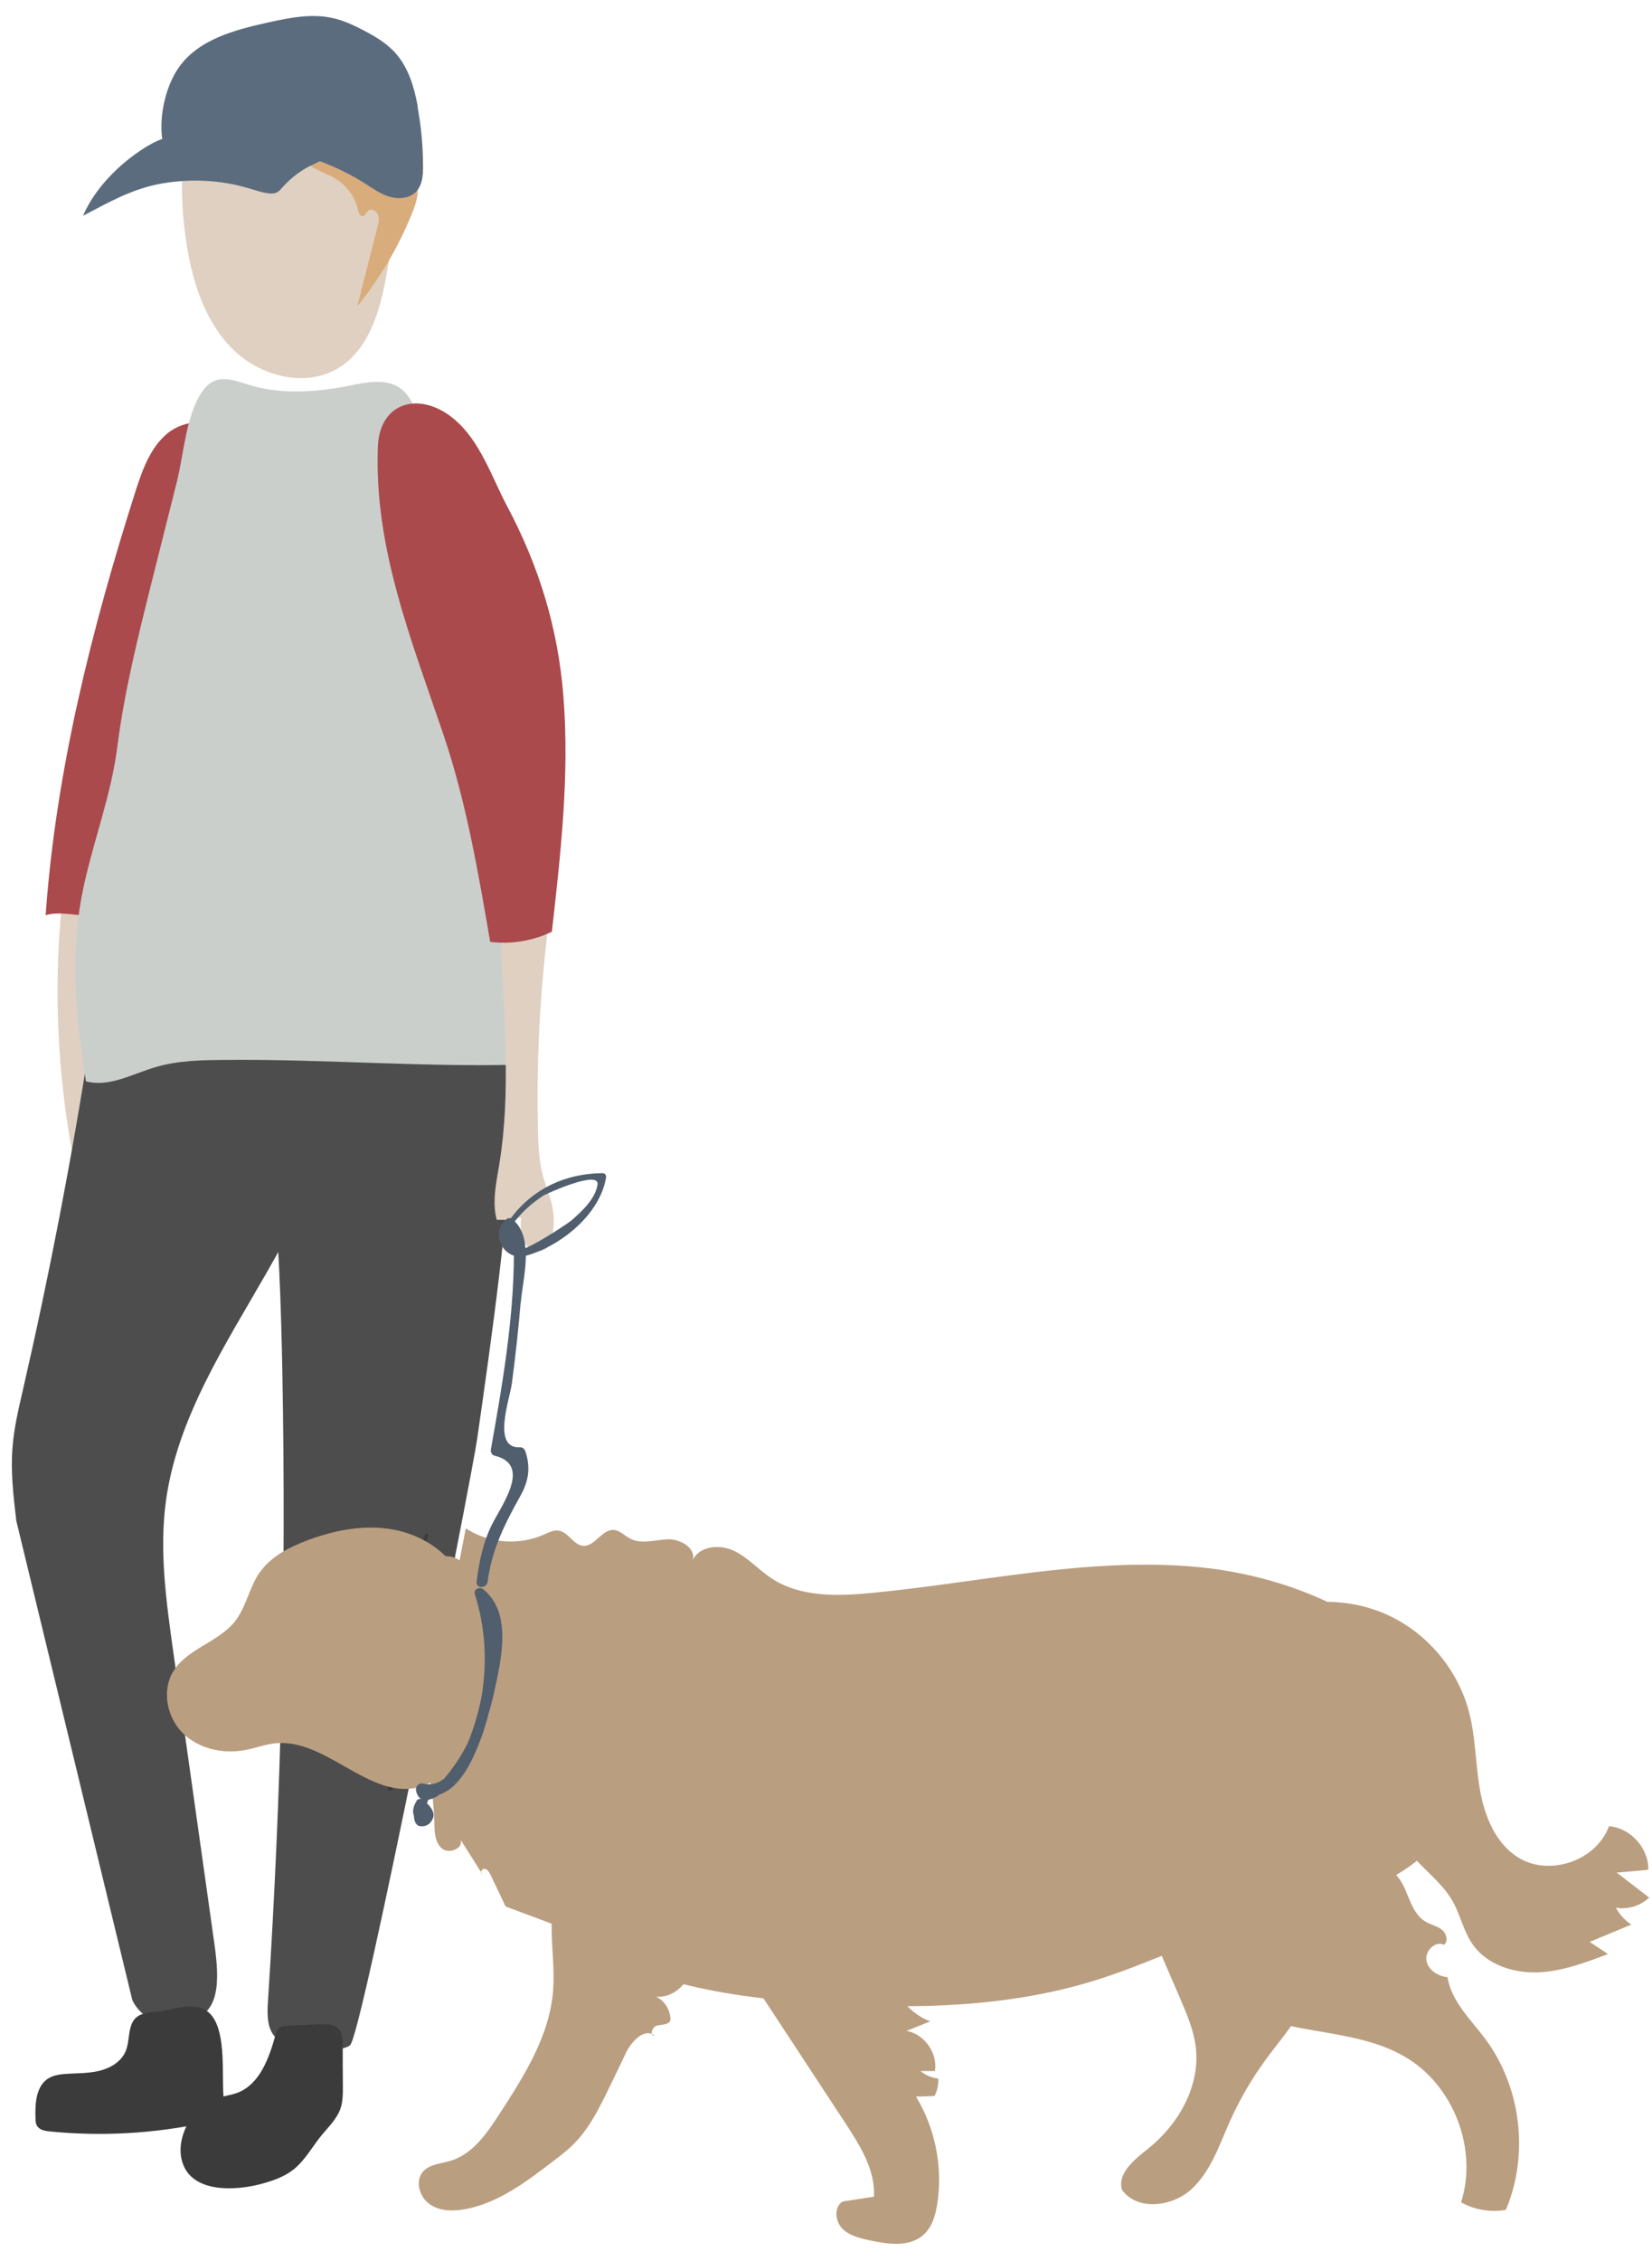 <svg width="87" height="119" viewBox="0 0 87 119" fill="none" xmlns="http://www.w3.org/2000/svg">
<path d="M6.267 53.808C6.259 51.907 6.214 49.961 5.506 48.197C5.118 47.239 4.449 46.281 3.437 46.053C2.707 51.535 2.966 57.146 4.19 62.544C4.494 62.826 5.019 62.712 5.308 62.407C5.59 62.103 5.696 61.678 5.772 61.267C6.244 58.819 6.282 56.302 6.267 53.808Z" fill="#E0D0C1"/>
<path d="M2.403 48.174C3.536 47.839 4.943 48.615 5.848 47.855C6.16 47.589 6.328 47.185 6.48 46.805C9.195 39.863 11.127 32.625 12.223 25.25C12.337 24.474 12.428 23.615 11.987 22.961C11.318 21.972 9.728 22.056 8.815 22.816C7.895 23.577 7.484 24.778 7.119 25.911C4.814 33.157 2.943 40.586 2.403 48.174Z" fill="#AA4A4D"/>
<path d="M10.367 106.211C11.835 105.633 11.432 103.322 11.211 101.755C10.511 96.806 9.819 91.856 9.119 86.906C8.754 84.305 8.389 81.667 8.731 79.067C9.317 74.641 11.88 70.779 14.094 66.901C16.543 62.598 18.635 58.089 20.323 53.435C20.681 52.455 21.023 51.413 20.81 50.386C20.734 50.006 20.575 49.641 20.384 49.307C19.129 47.041 16.49 45.832 13.904 45.619C12.002 45.467 7.59 45.452 6.168 47.041C4.799 48.569 5.05 52.804 4.745 54.781C3.787 60.955 2.6 67.099 1.201 73.189C0.973 74.178 0.737 75.166 0.661 76.17C0.554 77.462 0.706 78.763 0.859 80.055L6.967 105.276C6.967 105.276 7.758 107.245 10.367 106.219V106.211Z" fill="#4D4D4D"/>
<path d="M25.123 75.79C25.93 70.133 26.743 64.468 27.017 58.758C27.131 56.348 27.146 53.922 26.766 51.55C26.538 50.136 26.127 48.66 25.1 47.657C21.761 44.41 15.919 46.113 14.497 50.25C13.257 53.869 13.927 57.815 14.322 61.617C14.687 65.145 14.801 68.696 14.87 72.246C15.075 83.302 14.824 94.365 14.109 105.39C14.063 106.089 14.063 106.911 14.619 107.344C14.824 107.504 15.075 107.587 15.326 107.656C15.326 107.656 17.806 108.173 18.437 107.656C19.069 107.139 24.849 77.698 25.123 75.782V75.79Z" fill="#4D4D4D"/>
<path d="M11.371 110.461C11.751 110.332 12.162 110.294 12.534 110.15C13.691 109.686 14.17 108.332 14.505 107.131C14.543 106.987 14.588 106.834 14.71 106.743C14.824 106.652 14.976 106.644 15.121 106.637C15.691 106.606 16.262 106.576 16.832 106.553C17.182 106.538 17.578 106.538 17.821 106.789C18.034 107.009 18.042 107.344 18.049 107.656C18.049 108.386 18.049 109.108 18.057 109.838C18.057 110.233 18.057 110.629 17.927 111.001C17.737 111.541 17.304 111.952 16.939 112.393C16.444 113.001 16.064 113.716 15.455 114.202C14.953 114.598 14.337 114.803 13.713 114.97C12.42 115.312 10.1 115.464 9.598 113.799C9.21 112.529 10.146 110.872 11.363 110.469L11.371 110.461Z" fill="#3B3B3B"/>
<path d="M7.933 105.93C7.689 105.968 7.431 106.006 7.233 106.15C6.7 106.538 6.868 107.367 6.617 107.975C6.381 108.538 5.788 108.88 5.187 109.017C4.586 109.154 3.97 109.123 3.361 109.176C3.087 109.199 2.806 109.252 2.57 109.389C1.893 109.792 1.84 110.727 1.87 111.511C1.87 111.647 1.878 111.792 1.954 111.906C2.083 112.119 2.365 112.172 2.616 112.195C5.354 112.469 8.138 112.309 10.823 111.731C11.12 111.67 11.447 111.579 11.629 111.336C11.819 111.085 11.797 110.735 11.774 110.423C11.675 109.26 11.911 107.146 11.196 106.158C10.443 105.116 8.967 105.914 7.94 105.914L7.933 105.93Z" fill="#3B3B3B"/>
<path d="M22.994 78.527C22.994 78.527 22.97 78.565 22.994 78.565C23.017 78.565 23.017 78.527 22.994 78.527Z" fill="#3B3B3B"/>
<path d="M22.385 80.778C21.784 82.465 21.236 84.191 20.955 85.963C20.909 86.237 21.312 86.358 21.373 86.077C21.753 84.321 22.073 82.557 22.545 80.816C22.575 80.717 22.423 80.679 22.392 80.77L22.385 80.778Z" fill="#3B3B3B"/>
<path d="M20.772 89.483C20.742 89.742 20.719 90 20.696 90.259C20.681 90.48 21.023 90.48 21.038 90.259C21.061 90 21.076 89.742 21.092 89.483C21.107 89.278 20.795 89.286 20.772 89.483Z" fill="#3B3B3B"/>
<path d="M20.727 91.841C20.696 92.008 20.666 92.176 20.635 92.351C20.605 92.51 20.849 92.549 20.856 92.381C20.871 92.206 20.879 92.038 20.894 91.864C20.894 91.772 20.742 91.749 20.727 91.841Z" fill="#3B3B3B"/>
<path d="M20.552 93.985C20.377 93.985 20.377 94.251 20.552 94.251C20.727 94.251 20.727 93.985 20.552 93.985Z" fill="#3B3B3B"/>
<path d="M18.468 20.284C19.373 20.102 20.422 19.912 21.145 20.482C21.51 20.771 21.723 21.204 21.928 21.63C23.062 23.987 24.195 26.352 25.055 28.823C26.515 33.043 27.322 37.651 27.565 42.106C27.709 44.676 28.044 47.231 28.135 49.801C28.211 51.968 27.725 53.953 27.573 56.036C22.4 56.188 17.129 55.747 11.934 55.792C10.656 55.8 9.363 55.815 8.138 56.188C6.944 56.545 5.734 57.245 4.525 56.918C3.977 53.375 3.635 50.136 4.434 46.539C4.966 44.136 5.864 41.787 6.176 39.331C6.548 36.404 7.263 33.537 7.978 30.678C8.427 28.892 8.876 27.105 9.325 25.318C9.674 23.904 9.804 21.858 10.625 20.642C11.439 19.433 12.489 20.14 13.63 20.398C15.204 20.756 16.885 20.604 18.46 20.292L18.468 20.284Z" fill="#CBCFCB"/>
<path d="M12.572 3.823C11.819 4.256 11.059 4.735 10.542 5.435C9.887 6.317 9.697 7.45 9.621 8.537C9.522 10.02 9.606 11.518 9.849 12.985C10.177 14.985 10.854 17.023 12.306 18.429C13.759 19.836 16.155 20.429 17.874 19.342C19.441 18.353 20.004 16.369 20.339 14.551C20.62 13.031 20.826 11.502 20.962 9.959C21.061 8.872 21.115 7.762 20.886 6.697C20.643 5.572 20.08 4.538 19.38 3.625C17.562 1.245 14.718 2.584 12.572 3.823Z" fill="#E0D0C1"/>
<path d="M16.262 8.682C16.726 8.993 17.281 9.153 17.753 9.457C18.315 9.83 18.718 10.415 18.863 11.077C18.893 11.214 18.954 11.381 19.091 11.373C19.228 11.373 19.274 11.191 19.38 11.1C19.548 10.955 19.822 11.092 19.905 11.29C19.989 11.487 19.936 11.715 19.882 11.928C19.525 13.327 19.175 14.726 18.817 16.125C19.996 14.665 20.962 13.038 21.67 11.305C21.822 10.932 21.966 10.544 21.997 10.142C22.065 9.29 21.624 8.476 21.168 7.754C20.643 6.925 20.027 6.089 19.122 5.724C18.582 5.511 17.981 5.488 17.403 5.526C16.665 5.579 15.539 5.876 15.25 6.682C14.991 7.397 15.722 8.317 16.269 8.689L16.262 8.682Z" fill="#D9AC7C"/>
<path d="M22.005 5.633C21.822 4.621 21.525 3.587 20.841 2.812C20.377 2.279 19.753 1.915 19.129 1.588C18.612 1.321 18.08 1.071 17.509 0.949C16.391 0.698 15.227 0.941 14.109 1.185C12.367 1.572 10.481 2.067 9.439 3.519C8.746 4.484 8.397 6.005 8.526 7.184C8.526 7.229 8.541 7.267 8.556 7.305C8.222 7.427 7.902 7.602 7.598 7.792C6.282 8.628 4.997 9.906 4.373 11.358C5.757 10.636 6.967 9.929 8.549 9.655C10.07 9.396 11.652 9.472 13.128 9.921C13.47 10.02 13.805 10.141 14.155 10.18C14.299 10.195 14.444 10.195 14.573 10.134C14.695 10.073 14.786 9.967 14.877 9.86C15.334 9.343 15.904 8.917 16.535 8.636C16.634 8.59 16.741 8.545 16.84 8.484C17.677 8.796 18.475 9.183 19.228 9.662C19.646 9.929 20.057 10.225 20.537 10.362C21.016 10.499 21.586 10.438 21.921 10.081C22.248 9.731 22.286 9.214 22.278 8.735C22.278 7.693 22.18 6.651 21.989 5.625L22.005 5.633Z" fill="#5B6C7F"/>
<path d="M22.476 92.882C22.689 93.878 22.849 94.867 22.872 95.832C22.879 96.342 22.872 96.919 23.244 97.277C23.617 97.634 24.446 97.3 24.248 96.828C24.629 97.436 25.017 98.037 25.397 98.645C25.253 98.592 25.382 98.349 25.526 98.372C25.678 98.395 25.762 98.547 25.831 98.683C26.097 99.239 26.363 99.794 26.629 100.356C28.014 100.873 29.406 101.39 30.79 101.915C32.654 102.614 33.741 103.869 35.818 104.401C38.29 105.04 40.846 105.306 43.386 105.466C48.171 105.77 53.054 105.671 57.633 104.257C60.463 103.382 63.133 102.021 65.97 101.162C68.351 100.44 70.853 100.067 73.074 98.942C75.288 97.817 77.235 95.68 77.182 93.194C77.166 92.281 76.877 91.392 76.49 90.571C74.124 85.492 68.252 82.883 62.661 82.45C57.07 82.017 51.51 83.309 45.927 83.849C44.109 84.024 42.139 84.085 40.617 83.074C39.933 82.617 39.37 81.963 38.625 81.621C37.879 81.272 36.799 81.386 36.472 82.146C36.685 81.507 35.848 81.005 35.171 81.028C34.502 81.051 33.779 81.302 33.186 80.99C32.889 80.838 32.638 80.549 32.304 80.534C31.688 80.511 31.33 81.409 30.714 81.371C30.204 81.332 29.938 80.656 29.428 80.572C29.155 80.526 28.896 80.671 28.645 80.777C27.337 81.363 25.732 81.241 24.53 80.45C24.423 81.013 24.309 81.576 24.203 82.138C23.328 81.53 22.027 82.252 21.662 83.256C20.537 86.343 21.784 89.681 22.476 92.89V92.882Z" fill="#BA9E80"/>
<path d="M13.675 82.769C13.128 83.56 12.968 84.587 12.375 85.347C11.508 86.442 9.872 86.777 9.134 87.963C8.511 88.966 8.777 90.381 9.614 91.217C10.45 92.053 11.736 92.342 12.9 92.122C13.44 92.023 13.957 91.818 14.505 91.764C17.182 91.498 19.449 94.745 22.058 94.076C23.313 93.757 24.18 92.57 24.538 91.323C24.887 90.084 24.826 88.761 24.826 87.469C24.826 85.849 24.918 84.123 24.096 82.731C23.351 81.462 21.921 80.679 20.46 80.473C19 80.268 17.502 80.58 16.125 81.104C15.189 81.462 14.254 81.948 13.683 82.769H13.675Z" fill="#BA9E80"/>
<path d="M49.236 109.009C49.388 108.066 48.68 107.07 47.737 106.903C48.156 106.736 48.574 106.568 48.992 106.401C47.197 105.74 46.573 103.573 45.394 102.059C44.581 101.018 43.462 100.265 42.352 99.543C42.047 99.345 41.736 99.14 41.386 99.049C40.055 98.691 38.784 100.121 38.754 101.497C38.724 102.881 39.507 104.128 40.268 105.283C41.682 107.435 43.097 109.587 44.512 111.746C45.288 112.932 46.102 114.217 46.026 115.632C45.478 115.715 44.93 115.799 44.375 115.883C43.919 116.171 43.972 116.909 44.352 117.304C44.733 117.692 45.295 117.821 45.828 117.935C46.771 118.133 47.859 118.293 48.597 117.669C49.084 117.259 49.274 116.597 49.365 115.974C49.654 114.05 49.251 112.028 48.239 110.362C48.566 110.355 48.886 110.347 49.213 110.332C49.365 110.051 49.433 109.724 49.411 109.412C49.068 109.374 48.734 109.237 48.475 109.017C48.726 109.017 48.977 109.017 49.228 109.017L49.236 109.009Z" fill="#BA9E80"/>
<path d="M63.483 104.234C64.631 105.755 66.601 106.393 68.48 106.751C70.359 107.108 72.321 107.298 73.972 108.256C76.535 109.739 77.844 113.1 76.946 115.928C77.653 116.324 78.505 116.468 79.304 116.324C80.536 113.411 80.11 109.861 78.216 107.321C77.448 106.295 76.429 105.344 76.231 104.074C75.721 104.029 75.204 103.694 75.12 103.192C75.037 102.691 75.584 102.151 76.048 102.371C76.292 102.174 76.17 101.755 75.919 101.565C75.668 101.375 75.349 101.314 75.075 101.155C74.466 100.797 74.261 100.037 73.972 99.391C73.683 98.744 73.082 98.075 72.397 98.243C73.029 97.764 72.755 96.555 71.979 96.395C72.778 96.517 73.249 95.353 72.838 94.654C72.428 93.954 71.583 93.673 70.808 93.445C69.895 93.179 68.982 92.913 68.069 92.639C67.141 92.365 66.175 92.091 65.224 92.236C63.467 92.494 62.167 94.144 61.794 95.885C61.421 97.619 61.779 99.429 62.212 101.147C62.486 102.234 62.806 103.337 63.475 104.234H63.483Z" fill="#BA9E80"/>
<path d="M30.227 99.011L29.626 98.828C28.614 100.554 29.276 102.736 29.132 104.728C28.964 107.154 27.588 109.298 26.264 111.336C25.618 112.332 24.88 113.389 23.739 113.738C23.237 113.891 22.643 113.913 22.286 114.301C21.845 114.795 22.081 115.647 22.628 116.027C23.176 116.407 23.898 116.407 24.553 116.278C26.256 115.943 27.702 114.856 29.086 113.799C29.497 113.488 29.915 113.168 30.273 112.796C31.064 111.982 31.573 110.94 32.068 109.922C32.372 109.298 32.676 108.675 32.973 108.043C33.27 107.435 33.954 106.728 34.471 107.154C34.205 107.177 34.327 106.698 34.586 106.629C34.844 106.561 35.194 106.599 35.308 106.355C35.323 105.838 35.019 105.321 34.548 105.101C35.224 105.177 35.879 104.721 36.221 104.135C36.563 103.55 36.654 102.85 36.708 102.166C36.799 100.835 36.708 99.391 35.894 98.334C34.806 96.92 32.638 96.646 31.041 97.444C29.444 98.235 30.661 97.277 30.212 99.003L30.227 99.011Z" fill="#BA9E80"/>
<path d="M85.092 100.41C85.283 100.775 85.572 101.086 85.914 101.307C85.184 101.611 84.446 101.915 83.716 102.219C84.035 102.432 84.355 102.645 84.682 102.858C83.48 103.314 82.248 103.778 80.954 103.824C79.669 103.862 78.285 103.405 77.555 102.348C77.075 101.664 76.915 100.813 76.505 100.083C75.927 99.056 74.892 98.372 74.185 97.437C73.379 96.38 73.021 95.064 72.549 93.825C71.272 90.457 69.073 87.438 66.251 85.195C68.305 84.115 70.861 84.032 72.983 84.967C75.105 85.902 76.763 87.841 77.357 90.092C77.714 91.438 77.699 92.852 77.942 94.228C78.186 95.604 78.756 97.018 79.935 97.764C81.571 98.805 84.073 97.954 84.735 96.129C85.868 96.22 86.834 97.285 86.804 98.425C86.249 98.478 85.693 98.524 85.138 98.57C85.709 99.011 86.279 99.444 86.85 99.885C86.393 100.326 85.724 100.531 85.1 100.417L85.092 100.41Z" fill="#BA9E80"/>
<path d="M59.086 115.267C59.877 116.384 61.718 116.171 62.73 115.251C63.749 114.324 64.198 112.955 64.753 111.701C65.27 110.545 65.901 109.45 66.647 108.431C67.316 107.511 68.077 106.66 68.609 105.656C69.149 104.66 69.446 103.466 69.119 102.379C68.746 101.147 67.613 100.257 66.388 99.855C65.163 99.451 63.848 99.451 62.562 99.482C62.045 99.497 61.512 99.512 61.056 99.748C60.6 99.976 60.235 100.478 60.333 100.987C60.934 102.371 61.535 103.763 62.129 105.146C62.501 106.006 62.874 106.88 62.98 107.808C63.201 109.845 62.045 111.853 60.44 113.122C59.733 113.685 58.835 114.4 59.086 115.267Z" fill="#BA9E80"/>
<path d="M28.706 65.776C28.926 65.624 29.025 65.35 29.078 65.084C29.2 64.499 29.185 63.89 29.041 63.312C28.934 62.886 28.759 62.476 28.637 62.058C28.386 61.199 28.348 60.294 28.326 59.397C28.257 56.142 28.402 52.888 28.767 49.657C28.866 48.752 28.774 47.528 27.884 47.345C27.352 47.239 26.819 47.634 26.591 48.128C26.363 48.623 26.378 49.193 26.393 49.733C26.53 53.587 26.918 57.48 26.295 61.282C26.135 62.255 25.907 63.259 26.158 64.21C26.591 64.225 27.025 64.187 27.443 64.088C27.413 64.521 27.398 64.985 27.603 65.373C27.808 65.761 28.341 66.004 28.698 65.761L28.706 65.776Z" fill="#E0D0C1"/>
<path d="M20.133 22.406C20.757 20.992 22.453 20.847 23.899 22.049C25.291 23.204 25.892 25.113 26.713 26.656C28.394 29.827 29.39 33.074 29.672 36.67C29.999 40.799 29.527 44.943 29.063 49.048C28.059 49.527 26.918 49.717 25.815 49.581C25.184 45.908 24.553 42.22 23.358 38.685C21.685 33.735 19.7 28.869 19.898 23.546C19.913 23.098 19.996 22.718 20.141 22.398L20.133 22.406Z" fill="#AA4A4D"/>
<path d="M27.428 68.559C27.481 67.897 27.686 66.97 27.694 66.103C29.527 65.593 31.589 63.936 31.916 61.989C31.939 61.875 31.87 61.754 31.733 61.754C29.763 61.769 28.052 62.582 26.895 64.133C26.804 64.103 26.705 64.133 26.637 64.202C25.945 64.795 26.302 65.859 27.063 66.095C27.048 69.479 26.447 72.969 25.853 76.284C25.831 76.428 25.891 76.588 26.044 76.626C27.907 77.067 26.591 78.983 26.006 80.063C25.465 81.051 25.237 82.161 25.1 83.264C25.055 83.636 25.633 83.629 25.678 83.264C25.899 81.561 26.584 80.215 27.405 78.74C27.846 77.957 27.953 77.234 27.664 76.39C27.626 76.276 27.519 76.177 27.398 76.185C25.876 76.276 26.857 73.623 26.956 72.824C27.146 71.41 27.299 69.988 27.42 68.559H27.428ZM28.683 62.902C28.79 62.833 31.611 61.548 31.467 62.37C31.33 63.145 30.645 63.753 30.09 64.248C30.022 64.308 28.538 65.335 27.671 65.7C27.626 65.145 27.474 64.651 27.108 64.293C27.557 63.738 28.014 63.328 28.675 62.894L28.683 62.902Z" fill="#505E6D"/>
<path d="M25.458 83.659C25.268 83.507 24.925 83.644 25.009 83.918C25.534 85.598 25.648 87.248 25.412 88.982C25.336 89.552 25.07 90.723 24.621 91.78C24.287 92.441 23.876 93.057 23.389 93.627C23.062 93.878 22.704 93.992 22.301 93.886C22.065 93.825 21.86 94.038 21.913 94.274C21.974 94.517 22.073 94.646 22.202 94.707C22.103 94.677 21.997 94.692 21.936 94.798C21.776 95.072 21.7 95.338 21.799 95.581C21.807 95.817 21.883 96.098 22.119 96.129C22.446 96.174 22.689 96 22.803 95.703C22.917 95.414 22.689 95.118 22.468 94.905C22.537 94.874 22.545 94.806 22.529 94.745C22.689 94.715 22.864 94.639 23.039 94.547C23.077 94.525 23.1 94.502 23.123 94.471C24.279 94.099 24.956 92.532 25.367 91.407C25.511 91.012 25.625 90.616 25.724 90.221C25.838 89.848 25.937 89.468 26.021 89.081C26.393 87.385 26.994 84.899 25.45 83.659H25.458Z" fill="#505E6D"/>
</svg>

